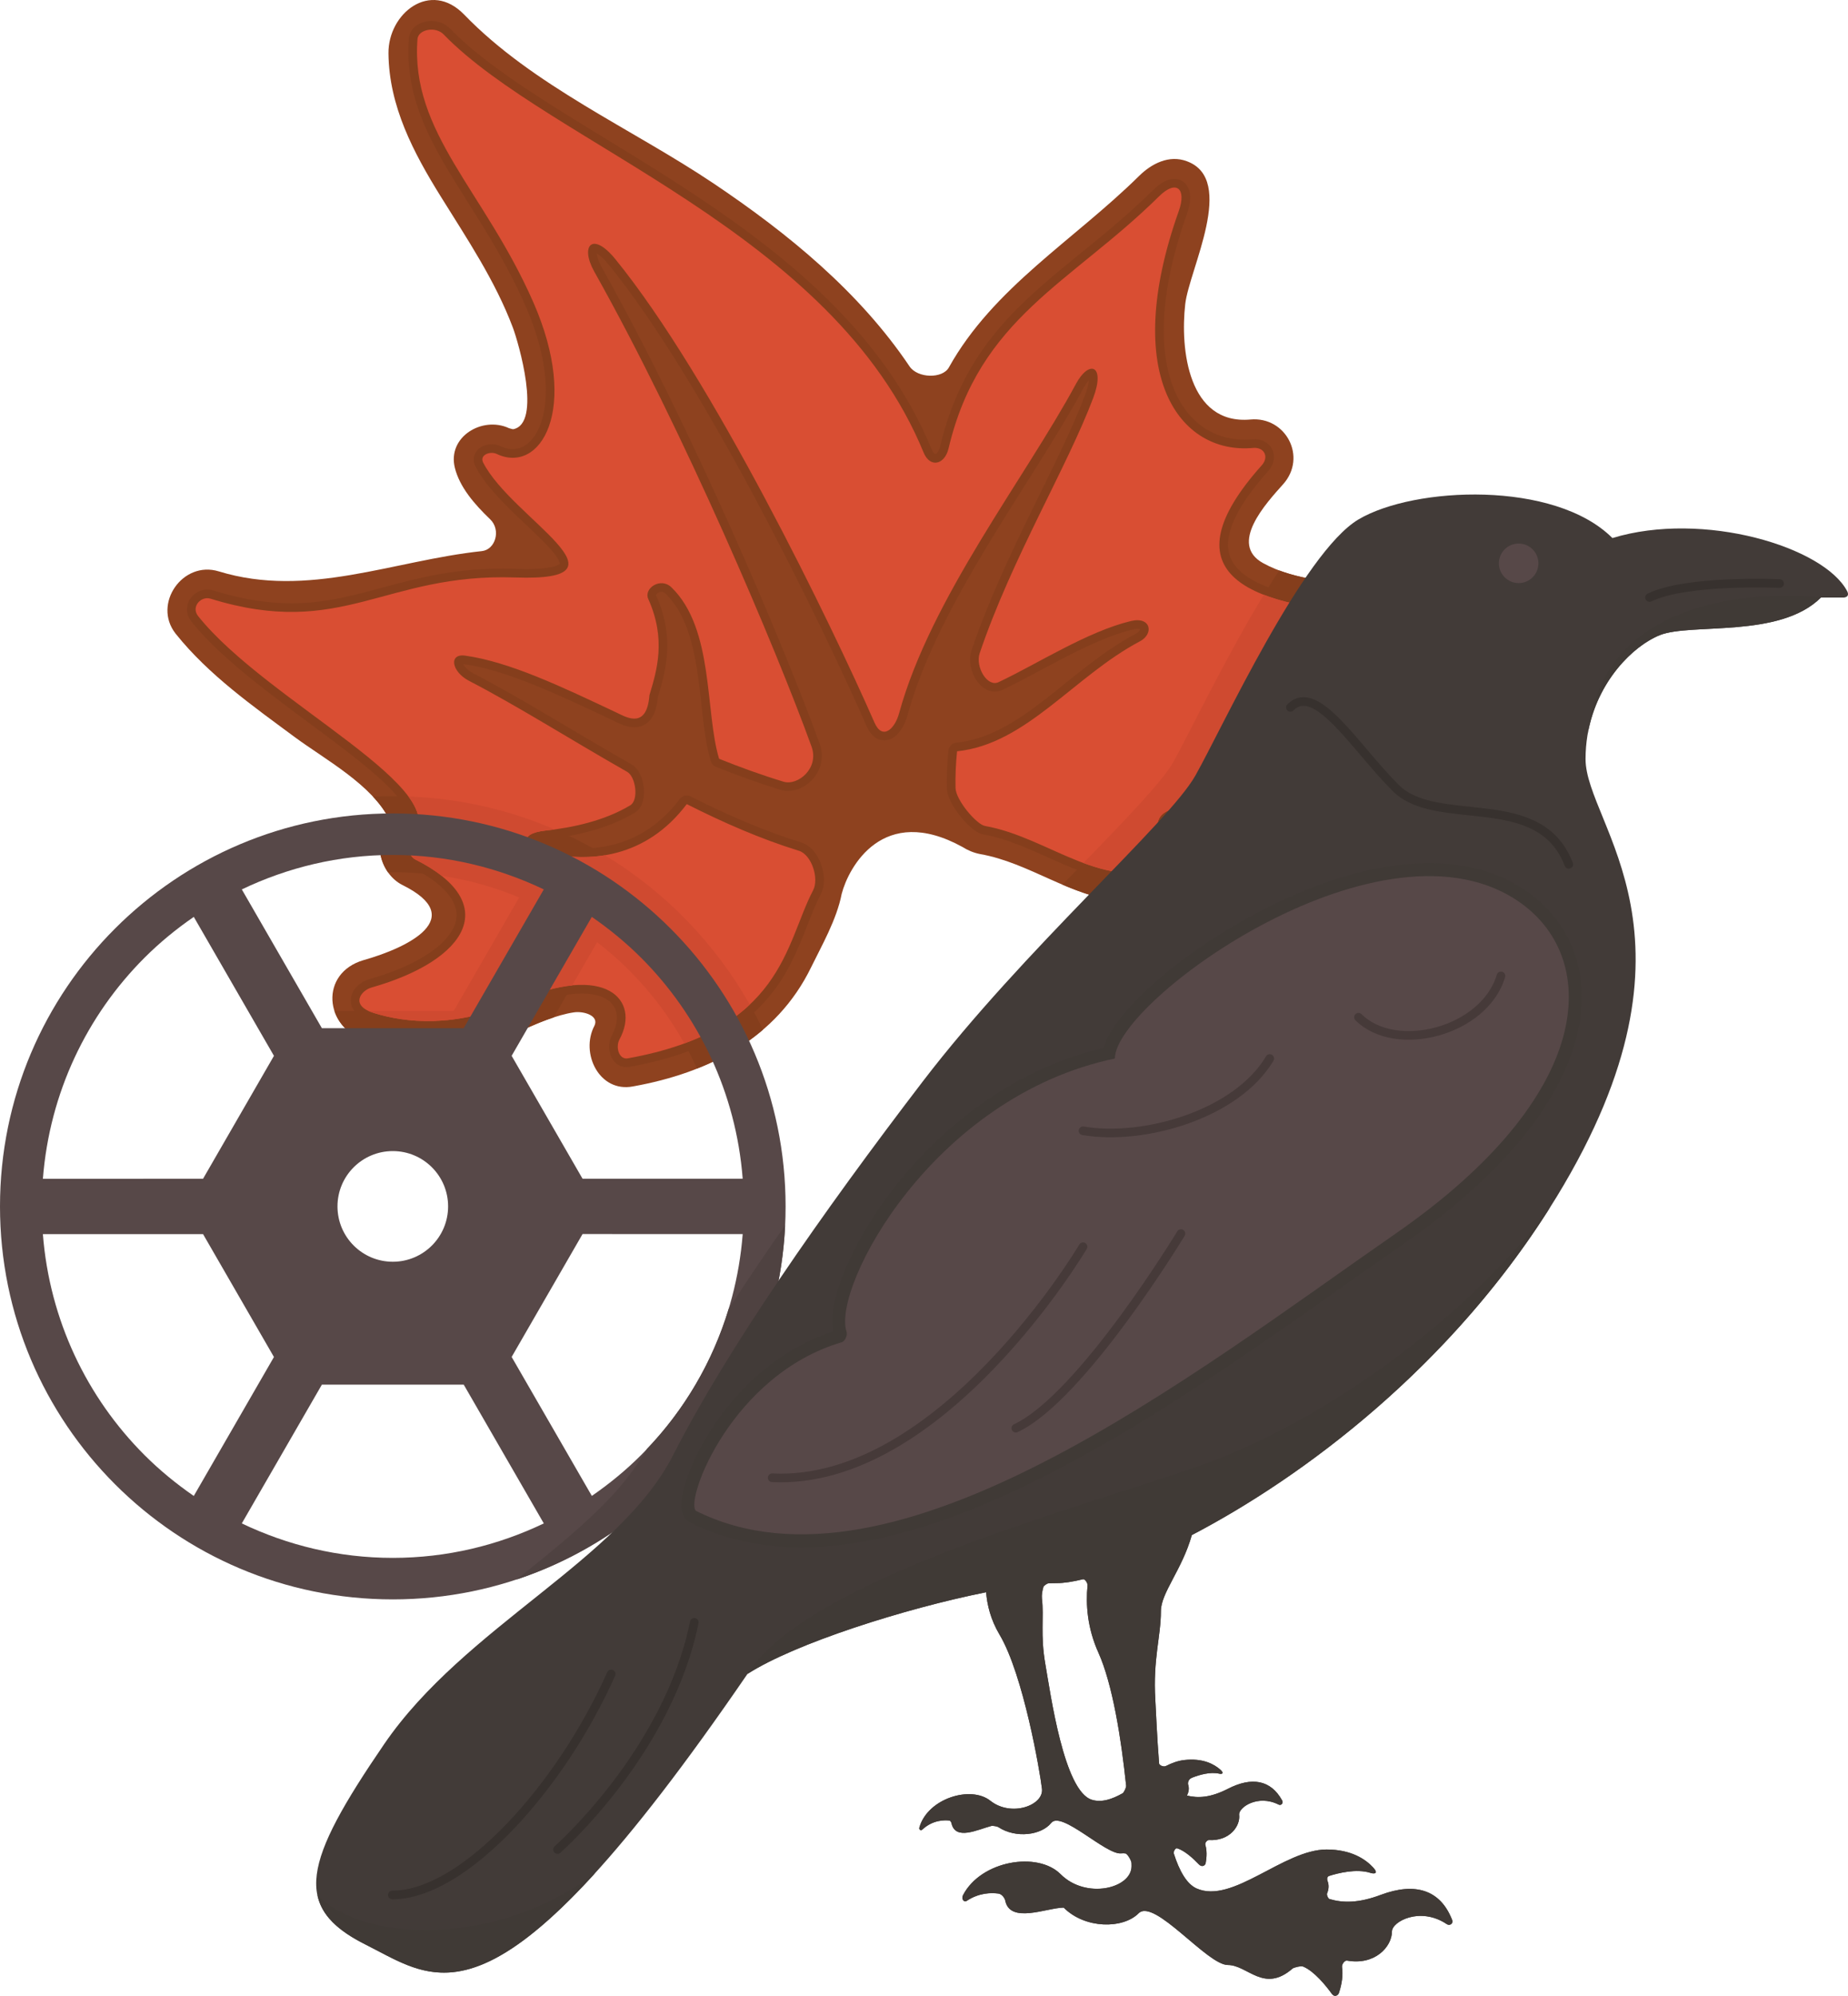 <?xml version="1.0" encoding="UTF-8" standalone="no"?>
<!-- Generator: Adobe Illustrator 14.0.0, SVG Export Plug-In . SVG Version: 6.00 Build 43363)  -->

<svg
   xmlns:dc="http://purl.org/dc/elements/1.1/"
   xmlns:cc="http://creativecommons.org/ns#"
   xmlns:rdf="http://www.w3.org/1999/02/22-rdf-syntax-ns#"
   xmlns:svg="http://www.w3.org/2000/svg"
   xmlns="http://www.w3.org/2000/svg"
   xmlns:sodipodi="http://sodipodi.sourceforge.net/DTD/sodipodi-0.dtd"
   xmlns:inkscape="http://www.inkscape.org/namespaces/inkscape"
   version="1.1"
   id="Layer_1"
   x="0px"
   y="0px"
   width="213.964"
   height="230.979"
   viewBox="0 0 213.964 230.979"
   enable-background="new 0 0 683.815 854.833"
   xml:space="preserve"
   inkscape:version="0.48.4 r9939"
   sodipodi:docname="Curious_Crow.svg"><defs
     id="defs49" /><sodipodi:namedview
     pagecolor="#ffffff"
     bordercolor="#666666"
     borderopacity="1"
     objecttolerance="10"
     gridtolerance="10"
     guidetolerance="10"
     inkscape:pageopacity="0"
     inkscape:pageshadow="2"
     inkscape:window-width="640"
     inkscape:window-height="480"
     id="namedview47"
     showgrid="false"
     fit-margin-top="0"
     fit-margin-left="0"
     fit-margin-right="0"
     fit-margin-bottom="0"
     inkscape:zoom="0.27607731"
     inkscape:cx="270.6905"
     inkscape:cy="-144.11787"
     inkscape:window-x="0"
     inkscape:window-y="27"
     inkscape:window-maximized="0"
     inkscape:current-layer="Layer_1" /><g
     id="g3"
     transform="translate(-71.217,-52.32)"><path
       d="m 208.625,70.978 c -2.05,-0.77 -4.088,0.284 -5.528,1.709 l 0.005,-0.005 c -7.543,7.443 -16.867,12.906 -22.024,22.163 -0.737,1.322 -3.617,1.269 -4.556,-0.128 -5.809,-8.633 -14.075,-15.387 -22.674,-21.16 -9.447,-6.343 -20.912,-11.295 -28.893,-19.551 l 0.003,0.003 c -3.908,-4.039 -8.805,-0.15 -8.763,4.477 0.055,6.117 2.896,11.497 6.047,16.565 3.051,4.908 6.329,9.778 8.37,15.223 0.595,1.588 3.416,11.116 0,11.722 -0.054,0.003 -0.477,-0.129 -0.477,-0.129 -3.07,-1.417 -7.149,1.003 -6.253,4.596 0.553,2.221 2.24,4.184 4.08,5.948 1.297,1.244 0.613,3.522 -0.955,3.689 -10.276,1.097 -20.168,5.502 -30.455,2.346 H 96.55 c -4.167,-1.291 -7.697,3.762 -5.008,7.195 l 0.042,0.052 c 3.793,4.74 8.923,8.348 13.761,11.932 3.456,2.56 9.015,5.543 10.968,9.581 -2.108,2.195 -1.136,6.208 1.494,7.534 l 0.003,0.001 c 7.615,3.774 0.769,7.209 -4.482,8.689 l -0.005,0.001 c -5.132,1.493 -4.578,7.785 0.194,9.279 l 0.003,0.001 c 6.22,1.93 12.915,1.124 18.815,-1.469 l 0.001,0 c 0.908,-0.401 3.34,-1.483 5.357,-1.766 1.117,-0.157 2.909,0.384 2.351,1.548 l -0.006,0.011 c -1.661,3.148 0.551,7.765 4.466,7.016 l -0.004,0.001 c 8.74,-1.567 16.618,-5.54 20.638,-13.806 1.184,-2.434 2.963,-5.508 3.533,-8.499 l 0.003,0 c 0.784,-3.014 4.745,-10.497 13.988,-5.402 l 0,0 c 0.617,0.39 1.294,0.673 2.03,0.815 l -0.002,0 c 5.744,1.006 10.495,4.986 16.416,5.465 4.539,0.367 8.739,-0.879 8.729,-4.451 -0.002,-0.907 1.867,-3.167 3.321,-3.085 2.373,0.135 4.792,0.21 6.821,-0.697 3.095,-1.384 3.56,-6.122 0.59,-7.944 l -0.015,-0.01 c -6.327,-3.822 8.769,-10.89 11.294,-11.958 l 0.006,-0.003 c 4.988,-2.132 2.669,-8.158 -2.042,-8.459 l 0.011,0 c -4.019,-0.26 -8.738,-0.536 -12.349,-2.521 -4.04,-2.203 0.336,-6.935 2.303,-9.133 l 0.006,-0.007 c 2.808,-3.142 0.308,-7.866 -3.79,-7.487 l 0.005,0 c -7.215,0.643 -8.147,-8.15 -7.552,-13.354 0.457,-4.016 5.971,-14.424 0.181,-16.538 z"
       id="path5"
       inkscape:connector-curvature="0"
       style="fill:#8e421f" /><path
       d="m 229.81,120.02 c -3.36,-0.22 -7.21,-0.45 -10.48,-1.68 -0.22,0.32 -0.43,0.65 -0.65,0.99 -2.5,3.9 -4.91,8.34 -6.97,12.26 -1.03,1.96 -1.96,3.79 -2.76,5.35 -0.8,1.55 -1.47,2.84 -1.94,3.66 -0.24,0.44 -0.76,1.17 -1.48,2.05 -1.26,1.55 -3.13,3.57 -5.35,5.9 -1.78,1.86 -3.8,3.93 -5.95,6.15 2.19,0.93 4.43,1.72 6.87,1.92 4.54,0.37 8.74,-0.87 8.73,-4.45 0,-0.9 1.87,-3.16 3.32,-3.08 2.38,0.13 4.8,0.21 6.83,-0.7 3.09,-1.38 3.55,-6.12 0.58,-7.94 l -0.01,-0.01 c -6.33,-3.82 8.77,-10.89 11.29,-11.96 h 0.01 c 4.99,-2.14 2.67,-8.16 -2.04,-8.46 z"
       id="path7"
       inkscape:connector-curvature="0"
       style="fill:#853e1c" /><path
       d="m 116.69,144.46 c -0.77,0 -1.53,0.02 -2.29,0.05 0.79,0.84 1.45,1.74 1.91,2.69 -1.57,1.64 -1.43,4.28 -0.17,6.07 0.18,-0.01 0.37,-0.01 0.55,-0.01 5.2,0 10.12,1.05 14.64,2.92 l -7.58,13.13 h -13.81 c 0.48,1.48 1.7,2.81 3.58,3.4 2.35,0.73 4.76,1.07 7.17,1.07 3.98,0 7.96,-0.93 11.64,-2.54 h 0.01 c 0.56,-0.25 1.71,-0.76 2.99,-1.18 l 5.02,-8.7 c 1.3,1 2.54,2.08 3.69,3.23 3.28,3.28 5.95,7.13 7.87,11.39 1.64,-0.64 3.21,-1.41 4.68,-2.32 1.04,-0.65 2.03,-1.37 2.96,-2.17 -7.64,-15.99 -23.96,-27.03 -42.86,-27.03 z"
       id="path9"
       inkscape:connector-curvature="0"
       style="fill:#853e1c" /><path
       d="m 232.15,123.532 c -0.257,-0.401 -0.625,-0.678 -1.044,-0.873 -0.421,-0.195 -0.904,-0.309 -1.441,-0.343 h 0.003 c -4.902,-0.317 -9.129,-1.003 -12.007,-2.186 -1.44,-0.588 -2.528,-1.294 -3.222,-2.076 -0.693,-0.788 -1.033,-1.619 -1.04,-2.691 -0.001,-0.97 0.31,-2.163 1.06,-3.591 0.747,-1.427 1.926,-3.077 3.597,-4.944 l 0.002,-0.002 c 0.414,-0.462 0.662,-1.031 0.662,-1.62 0.004,-0.561 -0.242,-1.121 -0.666,-1.493 -0.422,-0.377 -0.989,-0.564 -1.575,-0.563 -0.093,0 -0.187,0.004 -0.283,0.014 l 0.007,-0.001 c -0.299,0.027 -0.596,0.041 -0.89,0.041 -2.561,-0.008 -4.826,-1.003 -6.528,-3.049 -1.696,-2.048 -2.827,-5.217 -2.827,-9.601 -0.001,-3.665 0.794,-8.165 2.685,-13.485 0.243,-0.687 0.371,-1.307 0.372,-1.882 -0.003,-0.505 -0.096,-1.001 -0.408,-1.443 -0.155,-0.218 -0.372,-0.412 -0.625,-0.537 -0.253,-0.127 -0.533,-0.184 -0.797,-0.183 -0.46,0.003 -0.875,0.15 -1.274,0.372 -0.399,0.224 -0.79,0.532 -1.191,0.927 -5.034,4.971 -10.213,8.465 -14.67,12.683 -4.455,4.21 -8.155,9.208 -9.979,16.98 -0.09,0.384 -0.243,0.633 -0.363,0.756 -0.126,0.126 -0.188,0.124 -0.197,0.125 l -0.109,-0.058 c -0.079,-0.064 -0.209,-0.217 -0.328,-0.506 C 173.694,91.204 162.691,82.172 151.597,74.824 146.046,71.15 140.46,67.893 135.515,64.775 130.57,61.66 126.269,58.674 123.301,55.61 l 0.001,10e-4 c -0.608,-0.623 -1.406,-0.859 -2.136,-0.86 -0.573,0.003 -1.133,0.139 -1.627,0.452 -0.246,0.157 -0.476,0.364 -0.656,0.632 -0.179,0.266 -0.302,0.597 -0.326,0.945 -0.039,0.513 -0.058,1.019 -0.058,1.517 -10e-4,2.636 0.534,5.059 1.407,7.372 1.313,3.472 3.368,6.704 5.573,10.207 2.208,3.502 4.573,7.275 6.564,11.807 1.698,3.863 2.374,7.206 2.373,9.844 0.002,2.3 -0.516,4.058 -1.253,5.172 -0.367,0.559 -0.784,0.958 -1.215,1.217 -0.433,0.258 -0.88,0.383 -1.366,0.385 -0.439,0 -0.917,-0.106 -1.434,-0.354 l -0.002,-0.001 c -0.331,-0.156 -0.664,-0.212 -0.987,-0.213 -0.442,0.004 -0.874,0.102 -1.283,0.355 -0.203,0.128 -0.401,0.303 -0.557,0.543 -0.156,0.239 -0.255,0.55 -0.253,0.863 0,0.299 0.083,0.586 0.213,0.835 0.64,1.239 1.595,2.422 2.657,3.57 1.594,1.717 3.447,3.353 4.87,4.763 0.71,0.702 1.312,1.349 1.704,1.881 0.196,0.265 0.339,0.5 0.42,0.681 0.084,0.181 0.101,0.299 0.099,0.332 l 0,0.009 -0.02,0.022 c -0.062,0.07 -0.387,0.261 -1.027,0.383 -0.637,0.128 -1.563,0.207 -2.79,0.206 -0.391,0 -0.813,-0.007 -1.266,-0.023 h 0 c -0.526,-0.019 -1.04,-0.027 -1.543,-0.027 -5.438,-0.001 -9.57,1.035 -13.311,2.042 -3.748,1.01 -7.087,1.974 -11.118,1.973 -2.615,0 -5.538,-0.403 -9.079,-1.492 l -0.001,0 c -0.217,-0.067 -0.439,-0.098 -0.656,-0.098 -0.636,0.002 -1.201,0.258 -1.625,0.655 -0.421,0.396 -0.726,0.968 -0.728,1.633 -0.003,0.489 0.181,0.999 0.515,1.413 1.849,2.314 4.376,4.579 7.129,6.792 4.128,3.316 8.775,6.515 12.35,9.396 1.786,1.438 3.302,2.798 4.332,4.011 0.515,0.605 0.907,1.171 1.157,1.671 0.251,0.5 0.357,0.923 0.356,1.264 -10e-4,0.239 -0.046,0.444 -0.147,0.66 -0.102,0.214 -0.267,0.443 -0.535,0.688 l -0.001,0.001 c -0.244,0.226 -0.373,0.487 -0.449,0.727 -0.076,0.242 -0.101,0.475 -0.102,0.704 0.003,0.467 0.106,0.925 0.309,1.365 0.207,0.432 0.516,0.872 1.059,1.151 l 0.001,0 c 1.921,0.958 3.264,1.961 4.091,2.911 0.829,0.956 1.146,1.817 1.148,2.629 -0.001,0.618 -0.188,1.246 -0.598,1.911 -0.612,0.994 -1.749,2.039 -3.365,2.992 -1.614,0.956 -3.697,1.822 -6.159,2.521 l -0.001,0 c -0.529,0.154 -1.005,0.435 -1.4,0.827 -0.196,0.198 -0.371,0.426 -0.504,0.696 -0.132,0.269 -0.223,0.583 -0.223,0.926 -0.007,0.549 0.26,1.116 0.684,1.508 0.425,0.401 0.979,0.684 1.688,0.907 l 10e-4,0 c 1.753,0.544 3.968,0.978 6.561,0.978 3.072,0.001 6.674,-0.613 10.646,-2.356 2.999,-1.319 5.405,-1.837 7.173,-1.835 1.526,0 2.555,0.378 3.168,0.876 0.61,0.503 0.887,1.116 0.896,1.919 0,0.594 -0.177,1.291 -0.578,2.03 l -0.002,0.004 c -0.229,0.429 -0.322,0.884 -0.323,1.326 0.003,0.522 0.125,1.037 0.431,1.5 0.154,0.229 0.361,0.446 0.631,0.607 0.268,0.162 0.6,0.258 0.935,0.257 0.117,0 0.234,-0.011 0.35,-0.032 l 0.001,0 c 4.577,-0.822 8.073,-2.089 10.792,-3.651 4.082,-2.338 6.374,-5.358 7.89,-8.31 1.517,-2.952 2.321,-5.831 3.467,-7.991 0.275,-0.528 0.37,-1.096 0.371,-1.66 -0.003,-0.877 -0.232,-1.766 -0.644,-2.551 -0.207,-0.392 -0.462,-0.757 -0.782,-1.071 -0.318,-0.313 -0.707,-0.579 -1.173,-0.724 -4.359,-1.349 -8.65,-3.221 -12.83,-5.339 -0.431,-0.218 -0.96,-0.096 -1.251,0.29 -1.632,2.164 -3.465,3.581 -5.382,4.474 -1.917,0.891 -3.928,1.256 -5.906,1.256 -1.468,0 -2.917,-0.202 -4.278,-0.539 h -0.001 c -0.364,-0.088 -0.671,-0.217 -0.885,-0.339 0.237,-0.076 0.581,-0.149 1.036,-0.198 h 10e-4 c 3.153,-0.343 6.997,-1.137 10.191,-3.059 0.465,-0.283 0.727,-0.712 0.875,-1.119 0.149,-0.413 0.202,-0.836 0.203,-1.261 -0.001,-0.602 -0.11,-1.206 -0.324,-1.764 -0.222,-0.55 -0.529,-1.091 -1.139,-1.455 l -0.001,-0.001 c -6.484,-3.684 -12.628,-7.592 -18.33,-10.542 -0.439,-0.227 -0.763,-0.513 -0.958,-0.767 -0.084,-0.105 -0.136,-0.202 -0.173,-0.284 l 0.084,0.006 0.001,0 c 4.857,0.675 10.762,3.439 17.371,6.573 l -0.001,0 c 0.2,0.094 0.531,0.269 0.924,0.423 0.396,0.153 0.864,0.3 1.412,0.303 0.321,0 0.674,-0.057 1.016,-0.212 0.518,-0.231 0.957,-0.687 1.23,-1.26 0.266,-0.547 0.419,-1.209 0.492,-2.03 0.484,-1.62 1.089,-3.596 1.09,-5.943 0.001,-1.75 -0.344,-3.699 -1.294,-5.814 l -0.008,-0.026 0.021,-0.062 c 0.028,-0.058 0.111,-0.153 0.228,-0.221 0.116,-0.069 0.257,-0.108 0.38,-0.107 0.154,0.005 0.279,0.037 0.452,0.197 l 0.001,0.001 c 1.105,1.069 1.896,2.43 2.481,3.993 0.878,2.342 1.268,5.123 1.576,7.845 0.313,2.726 0.539,5.382 1.203,7.578 0.088,0.29 0.302,0.523 0.584,0.636 2.449,0.984 4.968,1.9 7.552,2.683 l 0.003,0.001 c 0.266,0.08 0.538,0.115 0.805,0.115 0.991,-0.009 1.918,-0.453 2.649,-1.155 0.725,-0.702 1.26,-1.721 1.26,-2.909 0,-0.462 -0.082,-0.943 -0.256,-1.42 -4.154,-11.457 -14.77,-36.509 -25.215,-55.098 -0.398,-0.699 -0.559,-1.285 -0.584,-1.626 0.072,0.04 0.151,0.089 0.243,0.158 0.297,0.219 0.684,0.587 1.121,1.124 5.53,6.782 11.774,17.315 17.231,27.548 5.46,10.236 10.15,20.189 12.635,25.857 0.207,0.466 0.451,0.853 0.788,1.158 0.33,0.305 0.794,0.51 1.257,0.505 0.408,0 0.771,-0.141 1.06,-0.327 0.436,-0.283 0.75,-0.666 1.015,-1.095 0.261,-0.431 0.465,-0.918 0.607,-1.437 1.777,-6.496 5.382,-13.242 9.296,-19.717 3.913,-6.479 8.125,-12.685 11.101,-18.202 0.215,-0.402 0.432,-0.703 0.616,-0.908 -0.03,0.389 -0.15,0.962 -0.429,1.7 -1.477,3.927 -3.826,8.56 -6.276,13.582 -2.45,5.023 -5.001,10.441 -6.881,15.994 -0.119,0.353 -0.168,0.712 -0.168,1.063 0.005,0.873 0.284,1.702 0.737,2.39 0.229,0.342 0.507,0.652 0.856,0.896 0.345,0.242 0.782,0.422 1.274,0.423 0.293,0 0.594,-0.067 0.865,-0.196 l 0.002,-0.001 c 2.313,-1.095 4.89,-2.564 7.501,-3.901 2.608,-1.337 5.253,-2.536 7.619,-3.101 h 0.001 c 0.208,-0.05 0.378,-0.068 0.507,-0.068 0.191,0.001 0.279,0.036 0.314,0.055 -0.002,0.053 -0.08,0.293 -0.473,0.501 -3.974,2.105 -7.301,5.129 -10.596,7.667 -1.646,1.271 -3.28,2.421 -4.96,3.293 -1.681,0.873 -3.402,1.469 -5.254,1.66 -0.472,0.048 -0.845,0.422 -0.893,0.894 -0.123,1.22 -0.191,2.438 -0.191,3.653 0,0.237 0.003,0.475 0.008,0.712 0.022,0.624 0.244,1.155 0.523,1.7 0.427,0.808 1.036,1.61 1.664,2.271 0.315,0.33 0.634,0.623 0.957,0.861 0.331,0.235 0.634,0.438 1.101,0.531 2.829,0.496 5.562,1.814 8.367,3.061 2.804,1.238 5.699,2.415 8.9,2.419 1.65,0.001 3.371,-0.323 5.137,-1.099 0.269,-0.117 0.473,-0.349 0.557,-0.63 0.083,-0.281 0.039,-0.587 -0.121,-0.833 -0.632,-0.966 -1.068,-1.773 -1.337,-2.422 -0.271,-0.649 -0.367,-1.135 -0.365,-1.444 0.006,-0.313 0.068,-0.436 0.163,-0.561 0.075,-0.093 0.197,-0.193 0.401,-0.292 0.304,-0.148 0.784,-0.273 1.383,-0.344 0.599,-0.073 1.312,-0.099 2.09,-0.098 1.324,0 2.833,0.072 4.351,0.073 1.34,-0.001 2.688,-0.056 3.95,-0.287 l -0.001,0 c 0.582,-0.1 1.068,-0.468 1.333,-0.888 0.272,-0.422 0.376,-0.879 0.378,-1.319 -0.001,-0.328 -0.06,-0.653 -0.196,-0.968 -0.137,-0.312 -0.361,-0.627 -0.719,-0.849 l -0.005,-0.003 c -1.006,-0.609 -1.707,-1.264 -2.148,-1.921 -0.44,-0.66 -0.638,-1.314 -0.64,-2.029 0,-0.785 0.254,-1.667 0.826,-2.637 0.854,-1.453 2.424,-3.069 4.696,-4.686 2.271,-1.619 5.236,-3.245 8.855,-4.777 l 0.002,-10e-4 c 0.404,-0.173 0.752,-0.399 1.026,-0.713 0.272,-0.309 0.458,-0.733 0.456,-1.173 -0.003,-0.346 -0.114,-0.674 -0.283,-0.94 z"
       id="path11"
       inkscape:connector-curvature="0"
       style="fill:#853e1c" /><path
       d="m 229.602,123.314 c -14.403,-0.944 -23.264,-4.888 -12.292,-17.153 0.86,-0.966 0.288,-2.122 -1.018,-2.001 -8.489,0.769 -15.363,-8.366 -8.592,-27.425 0.925,-2.604 -0.299,-3.655 -2.277,-1.701 -10.229,10.092 -20.807,14.04 -24.38,29.181 -0.445,1.891 -2.139,2.304 -2.895,0.467 -10.497,-25.59 -43.258,-35.687 -55.565,-48.377 -0.946,-0.978 -2.948,-0.581 -3.03,0.548 -0.824,10.827 7.745,17.546 13.404,30.427 5.468,12.447 0.809,19.994 -4.244,17.568 -0.724,-0.345 -2.022,0.104 -1.547,1.023 3.33,6.469 18.009,13.778 3.724,13.28 -15.24,-0.532 -19.988,7.17 -35.311,2.451 -1.087,-0.334 -2.283,0.939 -1.418,2.023 7.992,10.017 30.549,20.345 24.536,25.843 -0.47,0.432 -0.177,1.933 0.589,2.316 10.067,5.03 6.134,11.643 -5.056,14.822 -1.266,0.362 -2.506,2.085 0.268,2.948 3.65,1.132 9.414,1.775 16.509,-1.339 10.375,-4.558 14.396,-0.145 11.94,4.383 -0.494,0.92 -0.058,2.388 0.967,2.201 17.956,-3.228 18.206,-13.288 21.44,-19.434 0.72,-1.367 -0.159,-4.127 -1.638,-4.585 -4.432,-1.372 -8.772,-3.268 -12.986,-5.402 -4.723,6.27 -11.321,6.867 -16.605,5.559 -2.177,-0.537 -3.065,-2.144 0.284,-2.502 3.071,-0.33 6.794,-1.117 9.782,-2.92 0.997,-0.602 0.647,-3.297 -0.364,-3.874 -6.51,-3.7 -12.652,-7.604 -18.295,-10.523 -2.046,-1.059 -2.4,-3.195 -0.446,-2.922 5.102,0.719 11.044,3.53 17.659,6.66 0.989,0.47 3.367,1.873 3.661,-2.076 0.852,-2.844 1.977,-6.44 -0.133,-11.146 -0.552,-1.229 1.429,-2.559 2.682,-1.345 4.959,4.8 3.867,14.412 5.521,19.843 2.429,0.976 4.92,1.881 7.469,2.654 1.627,0.488 4.15,-1.533 3.231,-4.07 -4.13,-11.394 -14.745,-36.441 -25.146,-54.949 -1.684,-2.99 -0.249,-4.746 2.426,-1.466 11.221,13.769 25.013,42.246 30.007,53.636 0.919,2.092 2.35,0.758 2.847,-1.058 3.646,-13.311 14.605,-27.234 20.481,-38.13 1.531,-2.846 3.435,-2.191 2.003,1.618 -3.018,8.017 -9.437,18.584 -13.146,29.545 -0.53,1.564 0.869,3.975 2.191,3.35 4.523,-2.14 10.3,-5.87 15.314,-7.07 2.329,-0.56 2.685,1.479 1.05,2.343 -7.654,4.047 -13.162,11.908 -21.176,12.73 -0.144,1.422 -0.209,2.838 -0.178,4.242 0.031,1.408 2.431,4.227 3.417,4.401 7.586,1.34 13.821,7.962 21.83,4.45 -6.25,-9.567 4.663,-5.688 11.292,-6.905 1.065,-0.194 1.121,-1.777 0.453,-2.188 -7.04,-4.264 -2.523,-11.793 11.717,-17.827 1.54,-0.657 0.926,-2.005 -0.956,-2.124 z"
       id="path13"
       inkscape:connector-curvature="0"
       style="fill:#d94e33" /><path
       d="m 229.6,123.31 c -4.81,-0.32 -9.01,-0.97 -12.05,-2.16 -2.1,3.42 -4.09,7.12 -5.84,10.44 -1.03,1.96 -1.96,3.79 -2.76,5.35 -0.8,1.55 -1.47,2.84 -1.94,3.66 -0.24,0.44 -0.76,1.17 -1.48,2.05 -1.26,1.55 -3.13,3.57 -5.35,5.9 -1.09,1.14 -2.27,2.36 -3.52,3.64 3.3,1.23 6.67,1.82 10.43,0.17 -6.25,-9.57 4.67,-5.69 11.29,-6.91 1.07,-0.19 1.13,-1.78 0.46,-2.19 -7.04,-4.26 -2.53,-11.79 11.72,-17.82 1.54,-0.66 0.92,-2.01 -0.96,-2.13 z"
       id="path15"
       inkscape:connector-curvature="0"
       style="fill:#cf4a30" /><path
       d="m 141.25,151.3 c -2.45,0.4 -4.91,0.19 -7.13,-0.36 -2.17,-0.54 -3.06,-2.15 0.29,-2.5 0.34,-0.04 0.69,-0.08 1.05,-0.12 -5.23,-2.26 -10.95,-3.6 -16.95,-3.82 1.41,1.91 1.7,3.59 0.19,4.97 -0.47,0.43 -0.18,1.93 0.59,2.31 1.23,0.61 2.25,1.25 3.07,1.9 3.13,0.47 6.13,1.32 8.97,2.5 l -7.58,13.13 h -9.87 c 0.18,0.09 0.39,0.17 0.62,0.24 3.65,1.14 9.41,1.78 16.51,-1.33 2.53,-1.11 4.68,-1.69 6.45,-1.85 l 2.89,-5.01 c 1.3,1 2.54,2.08 3.69,3.23 2.51,2.51 4.67,5.36 6.41,8.48 3.34,-1.22 5.76,-2.78 7.58,-4.49 -4.02,-7.1 -9.81,-13.07 -16.78,-17.28 z"
       id="path17"
       inkscape:connector-curvature="0"
       style="fill:#cf4a30" /><path
       d="m 116.695,146.458 c -25.117,0 -45.478,20.363 -45.478,45.479 0,25.116 20.361,45.479 45.478,45.479 25.116,0 45.479,-20.363 45.479,-45.479 0,-25.116 -20.363,-45.479 -45.479,-45.479 z m 28.763,16.717 c 6.654,6.658 10.975,15.606 11.749,25.559 l -18.543,-0.002 -8.209,-14.223 9.283,-16.077 c 2.043,1.409 3.966,2.989 5.72,4.743 z m -28.763,-11.913 c 6.272,0 12.181,1.456 17.483,3.989 l -9.274,16.059 h -16.421 l -9.269,-16.059 c 5.299,-2.533 11.209,-3.989 17.481,-3.989 z m 6.404,40.675 c 0,3.537 -2.868,6.404 -6.404,6.404 -3.535,0 -6.404,-2.867 -6.404,-6.404 0,-3.537 2.869,-6.403 6.404,-6.403 3.535,0 6.404,2.866 6.404,6.403 z M 87.932,163.175 c 1.753,-1.754 3.676,-3.333 5.723,-4.743 l 9.281,16.08 -8.211,14.227 -18.542,0.004 c 0.774,-9.96 5.092,-18.904 11.749,-25.568 z m 0,57.525 c -6.653,-6.659 -10.975,-15.602 -11.75,-25.554 l 18.544,-0.003 8.209,14.222 -9.281,16.08 c -2.046,-1.412 -3.969,-2.993 -5.722,-4.745 z m 28.763,11.912 c -6.272,0 -12.182,-1.456 -17.482,-3.988 l 9.271,-16.06 h 16.424 l 9.271,16.06 c -5.298,2.532 -11.212,3.988 -17.484,3.988 z M 145.458,220.7 c -1.753,1.752 -3.674,3.331 -5.718,4.74 l -9.284,-16.081 8.21,-14.223 18.541,0.004 c -0.775,9.955 -5.095,18.901 -11.749,25.56 z"
       id="path19"
       inkscape:connector-curvature="0"
       style="fill:#574848" /><path
       d="m 159.06,198.56 c -1.21,1.78 -2.37,3.54 -3.49,5.28 -1.86,6.12 -5.12,11.64 -9.45,16.16 -1.67,2.82 -3.46,4.93 -5.6,7.02 -2.74,2.69 -6.04,5.34 -9.5,8.1 17.44,-5.79 30.19,-21.84 31.1,-40.99 -1.05,1.49 -2.07,2.97 -3.06,4.43 z"
       id="path21"
       inkscape:connector-curvature="0"
       style="fill:#4f4241" /><g
       id="g23"><path
         d="m 285.104,120.774 c -2.651,-5.154 -16.679,-9.391 -27.201,-6.186 -6.69,-6.691 -22.942,-5.977 -29.395,-2.157 -6.454,3.828 -15.781,24.147 -18.886,29.642 -3.106,5.499 -19.837,20.081 -31.547,35.378 -11.713,15.293 -22.713,31.068 -28.919,43.265 -6.219,12.185 -24.146,19.835 -33.466,33.458 -9.322,13.628 -10.752,18.883 -2.154,23.186 8.609,4.3 15.062,11.236 44.219,-31.311 5.475,-3.53 18.249,-7.583 27.635,-9.461 0.116,1.473 0.528,3.176 1.542,4.881 2.774,4.637 4.709,15.974 4.925,17.874 0.217,1.908 -3.549,3.302 -5.976,1.377 -2.26,-1.798 -7.257,-0.28 -8.218,3.098 -0.07,0.243 0.165,0.398 0.326,0.249 1.242,-1.163 2.651,-1.12 3.153,-1.056 0.123,0.014 0.22,0.219 0.237,0.307 0.455,2.053 3.036,0.736 4.605,0.321 0.182,-0.045 0.7,0.054 0.803,0.123 2.051,1.359 5.016,0.938 6.137,-0.473 1.172,-1.481 6.348,3.729 8.114,3.525 0.167,-0.021 0.333,-0.011 0.5,0.01 0.215,0.028 0.68,0.84 0.684,1.093 0.005,0.144 0.006,0.273 0.006,0.375 0,2.582 -5.276,3.877 -8.224,0.92 -2.655,-2.656 -9.194,-1.578 -11.288,2.428 -0.232,0.443 0.11,0.88 0.421,0.669 1.43,-0.952 2.846,-0.958 3.676,-0.847 0.455,0.063 0.749,0.599 0.784,0.782 0.535,2.786 4.874,0.842 6.775,0.842 2.493,2.491 6.866,2.469 8.671,0.664 1.807,-1.811 7.935,5.976 10.333,5.976 2.297,0 4.169,3.307 7.489,0.415 0.141,-0.125 0.979,-0.344 1.257,-0.225 1.275,0.555 2.604,2.194 3.298,3.152 0.315,0.431 0.725,0.17 0.815,-0.099 0.351,-1.057 0.491,-2.075 0.36,-3.004 -0.043,-0.327 0.315,-0.797 0.577,-0.75 3.258,0.585 5.204,-1.623 5.204,-3.363 0,-1.157 3.276,-2.919 6.352,-0.854 0.345,0.233 0.777,-0.073 0.618,-0.479 -1.361,-3.515 -4.296,-4.393 -8.263,-2.907 -2.579,0.97 -4.38,0.94 -5.921,0.49 -0.188,-0.055 -0.362,-0.504 -0.294,-0.666 0.212,-0.498 0.216,-0.985 0.065,-1.384 -0.071,-0.178 -0.126,-0.542 0.178,-0.638 0.964,-0.306 3.145,-0.871 4.784,-0.347 0.45,0.143 0.957,0.086 0.314,-0.616 -0.881,-0.956 -2.528,-2.087 -5.397,-2.087 -4.98,0 -10.885,6.354 -15.055,4.507 -1.139,-0.508 -1.994,-2.017 -2.636,-4.047 -0.067,-0.224 0.186,-0.666 0.383,-0.602 0.902,0.279 1.907,1.215 2.525,1.862 0.357,0.374 0.727,0.125 0.774,-0.13 0.147,-0.773 0.149,-1.497 -0.034,-2.146 -0.059,-0.216 0.208,-0.556 0.421,-0.54 2.419,0.129 3.647,-1.643 3.497,-2.916 -0.09,-0.851 2.145,-2.408 4.564,-1.188 0.293,0.148 0.579,-0.16 0.414,-0.472 -1.312,-2.393 -3.525,-2.769 -6.284,-1.357 -2.043,1.047 -3.461,1.092 -4.747,0.781 0.243,-0.442 0.273,-0.89 0.155,-1.24 -0.064,-0.197 -0.023,-0.644 0.448,-0.828 0.812,-0.32 2.111,-0.713 3.164,-0.458 0.299,0.071 0.577,-0.045 0.112,-0.461 -0.715,-0.639 -2.031,-1.371 -4.196,-1.12 -0.707,0.079 -1.421,0.338 -2.136,0.697 -0.234,0.119 -0.748,-0.075 -0.766,-0.302 -0.243,-3.052 -0.347,-5.819 -0.438,-7.396 -0.28,-4.701 0.646,-7.282 0.646,-10.239 0,-2.112 2.463,-4.799 3.582,-8.794 12.938,-6.757 30.374,-19.713 42.24,-39.138 18.403,-30.116 3.349,-43.025 3.349,-50.671 0,-7.65 5.02,-12.909 8.6,-14.342 3.587,-1.434 13.888,0.406 18.65,-4.35 h 2.62 c 0.004,-0.001 0.754,-0.003 0.44,-0.7 z m -87.97,115.038 c -0.209,2.181 -0.031,4.904 1.253,7.758 1.648,3.657 2.65,10.009 3.217,15.404 0.02,0.205 -0.252,0.794 -0.409,0.883 -1.238,0.696 -2.441,1.102 -3.571,0.749 -3.221,-1.006 -4.771,-12.249 -5.376,-15.687 -0.602,-3.438 -0.136,-5.418 -0.393,-7.595 -0.042,-0.41 0.03,-0.858 0.173,-1.363 0.035,-0.12 0.419,-0.39 0.565,-0.398 0.361,-0.018 0.698,-0.028 1.013,-0.028 0.771,0 1.787,-0.15 3.012,-0.449 0.204,-0.05 0.544,0.422 0.516,0.726 z"
         id="path25"
         inkscape:connector-curvature="0"
         style="fill:#423b38" /><g
         id="g27"><path
           d="m 107.97,271.63 c 0.48,2.32 2.3,4.09 5.57,5.73 6.5,3.25 11.78,8.01 26.57,-8.26 -10.88,8.35 -26.55,8.26 -32.14,2.53 z"
           id="path29"
           inkscape:connector-curvature="0"
           style="fill:#403a36" /><path
           d="m 209.21,229.97 c 12.69,-6.62 29.71,-19.22 41.55,-38.03 -10.48,13.93 -27.26,25.31 -40.76,30.06 -13.5,4.75 -45.25,13 -52.25,24.05 5.48,-3.53 18.25,-7.59 27.64,-9.46 0.12,1.47 0.53,3.17 1.54,4.88 2.78,4.63 4.71,15.97 4.93,17.87 0.21,1.91 -3.55,3.3 -5.98,1.38 -2.26,-1.8 -7.26,-0.28 -8.22,3.1 -0.07,0.24 0.17,0.39 0.33,0.25 1.24,-1.17 2.65,-1.12 3.15,-1.06 0.13,0.01 0.22,0.22 0.24,0.31 0.45,2.05 3.04,0.73 4.6,0.32 0.19,-0.05 0.7,0.05 0.81,0.12 2.05,1.36 5.01,0.94 6.13,-0.47 1.18,-1.48 6.35,3.73 8.12,3.52 0.17,-0.02 0.33,-0.01 0.5,0.01 0.21,0.03 0.68,0.84 0.68,1.1 0.01,0.14 0.01,0.27 0.01,0.37 0,2.58 -5.28,3.88 -8.22,0.92 -2.66,-2.65 -9.2,-1.58 -11.29,2.43 -0.23,0.44 0.11,0.88 0.42,0.67 1.43,-0.95 2.84,-0.96 3.67,-0.85 0.46,0.06 0.75,0.6 0.79,0.78 0.53,2.79 4.87,0.85 6.77,0.85 2.5,2.49 6.87,2.47 8.67,0.66 1.81,-1.81 7.94,5.98 10.34,5.98 2.3,0 4.17,3.3 7.49,0.41 0.14,-0.12 0.98,-0.34 1.25,-0.22 1.28,0.55 2.61,2.19 3.3,3.15 0.32,0.43 0.73,0.17 0.82,-0.1 0.35,-1.06 0.49,-2.08 0.36,-3 -0.04,-0.33 0.31,-0.8 0.58,-0.75 3.25,0.58 5.2,-1.63 5.2,-3.37 0,-1.15 3.28,-2.92 6.35,-0.85 0.35,0.23 0.78,-0.07 0.62,-0.48 -1.36,-3.51 -4.3,-4.39 -8.26,-2.91 -2.58,0.97 -4.38,0.94 -5.92,0.49 -0.19,-0.05 -0.37,-0.5 -0.3,-0.66 0.21,-0.5 0.22,-0.99 0.07,-1.39 -0.08,-0.17 -0.13,-0.54 0.17,-0.63 0.97,-0.31 3.15,-0.88 4.79,-0.35 0.45,0.14 0.95,0.08 0.31,-0.62 -0.88,-0.95 -2.53,-2.09 -5.4,-2.09 -4.98,0 -10.88,6.36 -15.05,4.51 -1.14,-0.51 -1.99,-2.02 -2.64,-4.04 -0.06,-0.23 0.19,-0.67 0.39,-0.61 0.9,0.28 1.9,1.22 2.52,1.87 0.36,0.37 0.73,0.12 0.78,-0.13 0.14,-0.78 0.15,-1.5 -0.04,-2.15 -0.06,-0.22 0.21,-0.56 0.42,-0.54 2.42,0.13 3.65,-1.64 3.5,-2.92 -0.09,-0.85 2.15,-2.4 4.57,-1.19 0.29,0.15 0.57,-0.16 0.41,-0.47 -1.31,-2.39 -3.53,-2.77 -6.28,-1.35 -2.05,1.04 -3.47,1.09 -4.75,0.78 0.24,-0.44 0.27,-0.89 0.15,-1.24 -0.06,-0.2 -0.02,-0.65 0.45,-0.83 0.81,-0.32 2.11,-0.71 3.16,-0.46 0.3,0.07 0.58,-0.04 0.12,-0.46 -0.72,-0.64 -2.03,-1.37 -4.2,-1.12 -0.71,0.08 -1.42,0.34 -2.13,0.7 -0.24,0.12 -0.75,-0.08 -0.77,-0.31 -0.24,-3.05 -0.35,-5.82 -0.44,-7.39 -0.28,-4.7 0.65,-7.28 0.65,-10.24 0,-2.11 2.46,-4.8 3.58,-8.8 z m -8.02,29.89 c -1.23,0.69 -2.44,1.1 -3.57,0.74 -3.22,-1 -4.77,-12.24 -5.37,-15.68 -0.6,-3.44 -0.14,-5.42 -0.4,-7.6 -0.04,-0.41 0.03,-0.86 0.18,-1.36 0.03,-0.12 0.42,-0.39 0.56,-0.4 0.36,-0.02 0.7,-0.03 1.02,-0.03 0.77,0 1.78,-0.15 3.01,-0.45 0.2,-0.04 0.54,0.43 0.51,0.73 -0.21,2.18 -0.03,4.91 1.26,7.76 1.65,3.66 2.65,10.01 3.21,15.4 0.02,0.21 -0.25,0.8 -0.41,0.89 z"
           id="path31"
           inkscape:connector-curvature="0"
           style="fill:#403a36" /><path
           d="m 255.06,137.21 c 1.07,-6.04 5.24,-10.14 8.34,-11.39 3.59,-1.43 13.89,0.41 18.65,-4.35 0,0 -24.91,-3.19 -26.99,15.74 z"
           id="path33"
           inkscape:connector-curvature="0"
           style="fill:#403a36" /></g><path
         d="m 141.979,246.048 c -5.735,12.906 -16.967,25.575 -25.334,25.575 m 19.12,-5.258 c 0,0 12.789,-11.232 15.835,-26.292 M 277.263,119.848 c 0,0 -10.754,-0.481 -15.059,1.623 m -9.351,30.882 c -3.377,-8.844 -15.263,-4.065 -20.043,-8.844 -4.781,-4.781 -9.202,-12.313 -12.19,-9.322"
         id="path35"
         inkscape:connector-curvature="0"
         style="fill:none;stroke:#37312e;stroke-linecap:round;stroke-linejoin:round" /></g><path
       d="m 252.731,160.824 c -1.052,-2.039 -2.581,-3.777 -4.458,-5.142 l -0.882,1.213 0.882,-1.213 c -3.399,-2.474 -7.436,-3.475 -11.601,-3.472 -4.278,0.002 -8.727,1.034 -13.016,2.637 -6.432,2.41 -12.509,6.11 -17.044,9.762 -2.268,1.83 -4.148,3.643 -5.506,5.325 -0.679,0.843 -1.23,1.652 -1.632,2.448 -0.201,0.403 -0.368,0.802 -0.487,1.21 -9.832,2.333 -17.556,8.279 -22.869,14.505 -2.75,3.224 -4.862,6.527 -6.305,9.493 -0.721,1.484 -1.275,2.884 -1.655,4.164 -0.378,1.281 -0.59,2.435 -0.592,3.482 0,0.406 0.05,0.794 0.13,1.177 -5.884,1.903 -10.218,5.897 -13.091,9.834 -1.483,2.035 -2.588,4.058 -3.335,5.816 -0.373,0.88 -0.657,1.693 -0.854,2.423 -0.195,0.734 -0.309,1.371 -0.313,1.983 0.001,0.259 0.02,0.517 0.093,0.805 0.076,0.283 0.206,0.624 0.529,0.953 0.118,0.118 0.24,0.206 0.389,0.28 4.014,2.008 8.367,2.883 12.882,2.882 11.448,-0.019 23.972,-5.505 36.119,-12.576 12.139,-7.082 23.895,-15.811 33.55,-22.499 7.331,-5.083 12.476,-10.148 15.815,-14.986 3.336,-4.835 4.873,-9.464 4.874,-13.62 10e-4,-2.515 -0.57,-4.847 -1.623,-6.884 z"
       id="path37"
       inkscape:connector-curvature="0"
       style="fill:#403a36" /><g
       id="g39"><path
         d="m 247.391,156.895 c 9.018,6.561 8.604,22.114 -14.581,38.186 -23.188,16.068 -58.081,43.558 -81.025,32.084 -1.277,-1.274 4.168,-15.753 16.874,-19.504 0.423,-0.123 0.71,-0.817 0.565,-1.259 -1.662,-5.128 9.945,-27.179 31.076,-31.579 0,-6.697 31.313,-29.4 47.091,-17.928 z"
         id="path41"
         inkscape:connector-curvature="0"
         style="fill:#574848" /><path
         d="m 196.61,196.604 c 0,0 -16.386,27.693 -35.987,26.736 m 28.207,-5.737 c 7.648,-3.581 19.119,-22.521 19.119,-22.521 m 20.557,-25.04 c 4.304,4.299 14.581,1.67 16.494,-4.783 m -48.39,17.925 c 7.06,1.199 17.792,-1.909 21.62,-8.361"
         id="path43"
         inkscape:connector-curvature="0"
         style="fill:none;stroke:#463a39;stroke-linecap:round;stroke-linejoin:round" /></g><circle
       cx="247.049"
       cy="117.513"
       r="2.288"
       id="circle45"
       sodipodi:cx="247.049"
       sodipodi:cy="117.513"
       sodipodi:rx="2.2880001"
       sodipodi:ry="2.2880001"
       style="fill:#574848"
       d="m 249.337,117.513 c 0,1.264 -1.024,2.288 -2.288,2.288 -1.264,0 -2.288,-1.024 -2.288,-2.288 0,-1.264 1.024,-2.288 2.288,-2.288 1.264,0 2.288,1.024 2.288,2.288 z" /></g></svg>